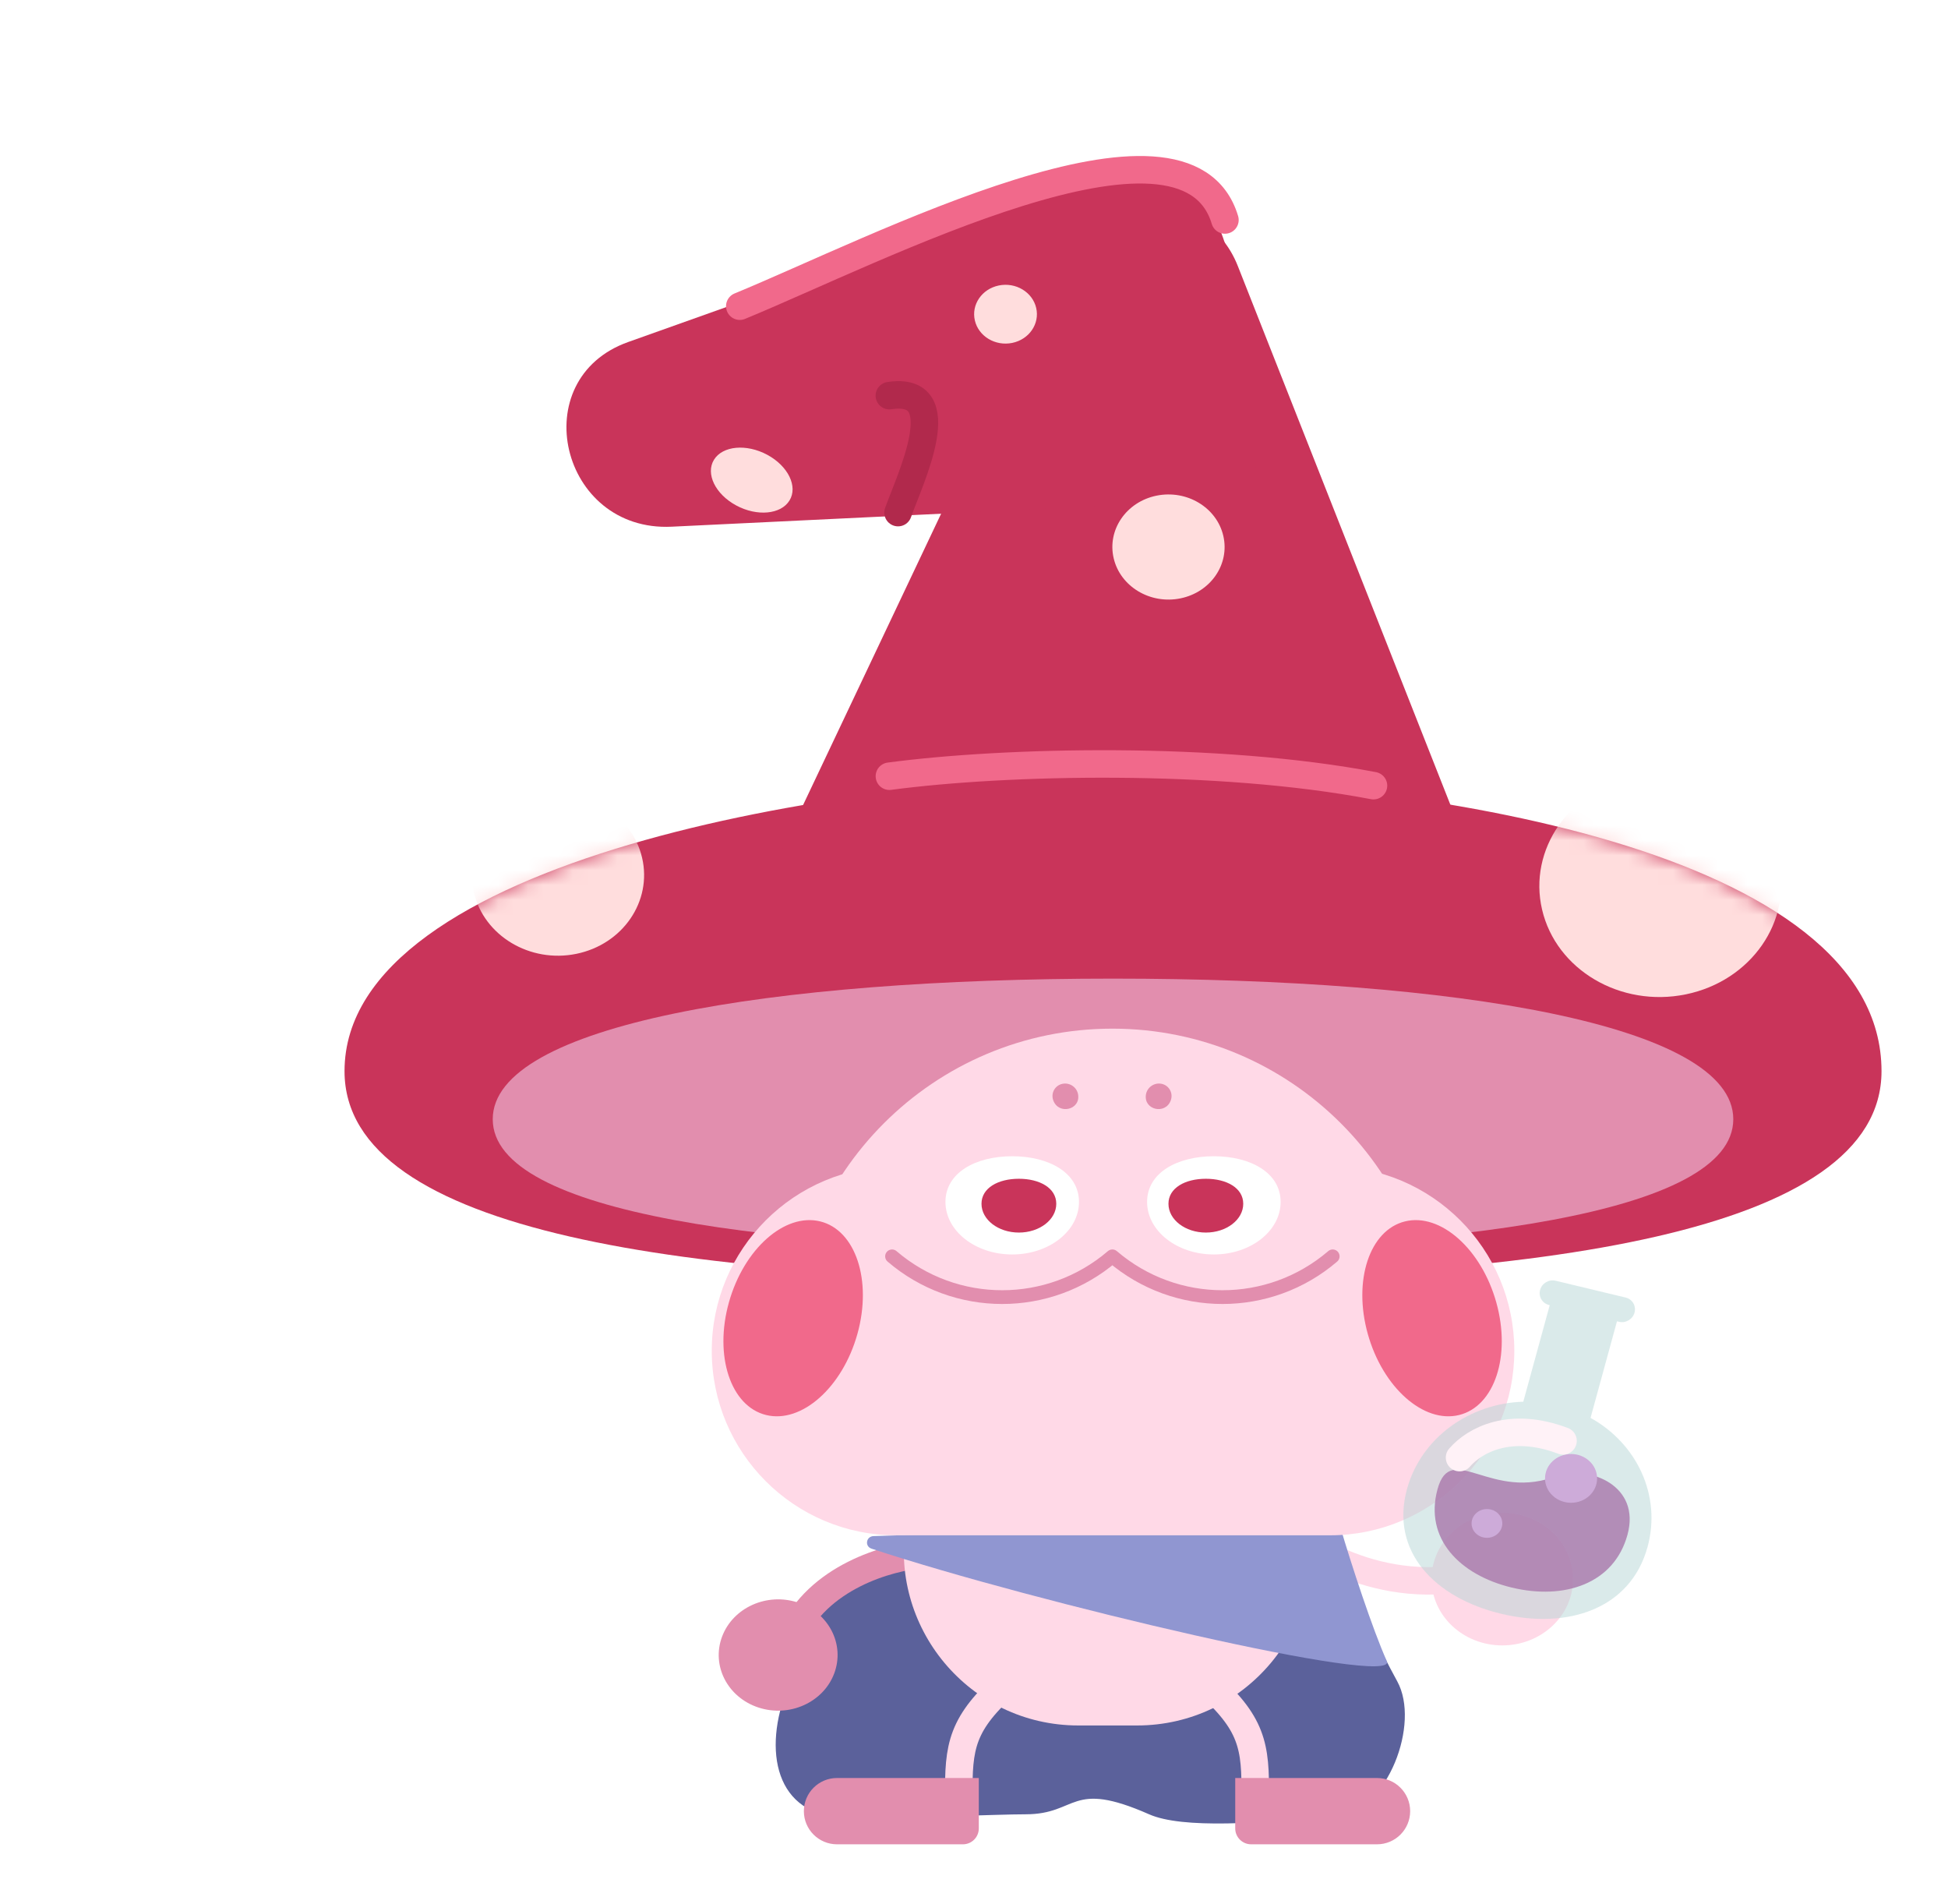 <svg width="131" height="128" viewBox="0 0 131 128" fill="none" xmlns="http://www.w3.org/2000/svg">
<g filter="url(#filter0_d_1993_6)">
<path d="M93.962 109.042C93.3 107.837 92.739 106.701 92.316 105.786L61.156 99.688C57.938 100.907 52.786 104.078 53.433 106.669C53.616 107.405 53.424 108.363 52.995 109.414C51.242 113.708 52.154 118.117 56.792 118.181C61.722 118.25 67.014 117.982 68.968 117.982C72.515 117.982 71.931 115.627 77.275 117.982C79.516 118.97 84.772 118.607 90.052 118.055C93.291 117.717 95.53 111.896 93.962 109.042Z" fill="#5B619B"/>
<path d="M126.529 68.02C126.529 78.936 103.391 82.066 74.849 82.066C46.307 82.066 23.169 78.936 23.169 68.02C23.169 53.721 57.113 48.254 74.849 48.254C95.458 48.254 126.529 53.174 126.529 68.02Z" fill="#C9345A"/>
<path d="M71.371 13.484C73.797 8.366 81.16 8.612 83.239 13.88L103.28 64.661C104.957 68.908 101.826 73.508 97.261 73.508H53.153C48.401 73.508 45.269 68.558 47.304 64.265L71.371 13.484Z" fill="#C9345A"/>
<mask id="mask0_1993_6" style="mask-type:alpha" maskUnits="userSpaceOnUse" x="23" y="48" width="104" height="34">
<path d="M126.528 67.935C126.528 78.852 103.39 81.982 74.847 81.982C46.305 81.982 23.168 78.852 23.168 67.935C23.168 53.636 57.112 48.169 74.847 48.169C95.457 48.169 126.528 53.09 126.528 67.935Z" fill="#C9345A"/>
</mask>
<g mask="url(#mask0_1993_6)">
<ellipse cx="5.774" cy="5.441" rx="5.774" ry="5.441" transform="matrix(0.98 -0.201 0.228 0.974 30.622 50.691)" fill="#FFDDDD"/>
<ellipse cx="8.111" cy="7.522" rx="8.111" ry="7.522" transform="matrix(0.98 -0.201 0.228 0.974 101.988 49.832)" fill="#FFDDDD"/>
</g>
<path d="M116.561 71.249C116.561 77.6 97.885 80.048 74.848 80.048C51.811 80.048 33.136 77.6 33.136 71.249C33.136 64.898 51.811 61.796 74.848 61.796C97.885 61.796 116.561 64.898 116.561 71.249Z" fill="#E28EAE"/>
<path d="M45.168 31.412C37.675 31.773 35.252 21.485 42.244 18.995L73.645 7.813C77.136 6.57 81.068 8.483 82.254 12.001L85.46 21.515C86.802 25.496 84.01 29.54 79.776 29.744L45.168 31.412Z" fill="#C9345A"/>
<path d="M60.392 30.464C61.2 28.193 64.253 21.927 59.808 22.6" stroke="#B1294C" stroke-width="1.849" stroke-linecap="round" stroke-linejoin="round"/>
<path d="M59.811 48.188C67.617 47.15 81.885 46.825 92.365 48.823" stroke="#F1698B" stroke-width="1.849" stroke-linecap="round" stroke-linejoin="round"/>
<path d="M49.749 16.586C58.953 12.801 79.739 1.962 82.375 10.79" stroke="#F1698B" stroke-width="1.849" stroke-linecap="round" stroke-linejoin="round"/>
<ellipse cx="3.761" cy="3.544" rx="3.761" ry="3.544" transform="matrix(0.98 -0.201 0.228 0.974 74.085 30.082)" fill="#FFDDDD"/>
<ellipse cx="2.104" cy="1.982" rx="2.104" ry="1.982" transform="matrix(0.98 -0.201 0.228 0.974 65.106 15.617)" fill="#FFDDDD"/>
<ellipse cx="1.999" cy="2.885" rx="1.999" ry="2.885" transform="matrix(0.524 -0.851 0.88 0.475 46.967 28.611)" fill="#FFDDDD"/>
<path d="M53.073 86.891C53.073 74.889 62.803 65.16 74.805 65.16C86.807 65.16 96.537 74.889 96.537 86.891V94.43H53.073V86.891Z" fill="#FFD9E7"/>
<path d="M86.795 99.16C88.205 100.06 93.706 104.02 101.07 101.412" stroke="#FFD9E7" stroke-width="1.849"/>
<path d="M62 100.516C59.796 100.683 54.954 102.024 53.216 106.052" stroke="#E28EAE" stroke-width="1.849"/>
<path d="M60.972 98.181C61.985 92.6 66.845 88.543 72.516 88.543H76.464C82.136 88.543 86.996 92.6 88.009 98.181C89.316 105.383 83.784 112.01 76.464 112.01H72.516C65.197 112.01 59.664 105.383 60.972 98.181Z" fill="#FFD9E7"/>
<path d="M93.26 107.678C94.092 109.519 69.574 103.747 58.612 100.123C58.131 99.964 58.243 99.293 58.75 99.277L89.668 98.311C89.879 98.304 90.068 98.441 90.127 98.644C90.846 101.099 92.319 105.593 93.26 107.678Z" fill="#9096D1"/>
<path d="M47.865 86.819C47.865 79.967 53.419 74.413 60.271 74.413H89.428C96.28 74.413 101.835 79.967 101.835 86.819C101.835 93.671 96.28 99.225 89.428 99.225H74.341H60.271C53.419 99.225 47.865 93.671 47.865 86.819Z" fill="#FFD9E7"/>
<ellipse cx="4.45" cy="6.759" rx="4.45" ry="6.759" transform="matrix(0.971 0.238 -0.269 0.963 50.835 77.06)" fill="#F1698B"/>
<ellipse cx="4.45" cy="6.759" rx="4.45" ry="6.759" transform="matrix(-0.971 0.238 0.269 0.963 98.806 77.06)" fill="#F1698B"/>
<path d="M59.988 80.469V80.469C64.251 84.123 70.542 84.123 74.805 80.469V80.469V80.469C79.068 84.123 85.359 84.123 89.622 80.469V80.469" stroke="#E28EAE" stroke-width="0.925" stroke-linecap="round" stroke-linejoin="round"/>
<path d="M72.502 69.596C72.664 70.627 71.187 70.967 70.83 69.981C70.652 69.49 70.948 68.966 71.46 68.867C71.947 68.772 72.425 69.106 72.502 69.596Z" fill="#E28EAE"/>
<path d="M77.062 69.596C76.899 70.627 78.376 70.967 78.733 69.981C78.911 69.49 78.615 68.966 78.104 68.867C77.616 68.772 77.139 69.106 77.062 69.596Z" fill="#E28EAE"/>
<path d="M72.56 76.809C72.56 78.76 70.55 80.342 68.07 80.342C65.59 80.342 63.58 78.76 63.58 76.809C63.58 74.858 65.59 73.739 68.07 73.739C70.55 73.739 72.56 74.858 72.56 76.809Z" fill="white"/>
<path d="M71.033 76.935C71.033 78.004 69.907 78.87 68.518 78.87C67.13 78.87 66.004 78.004 66.004 76.935C66.004 75.866 67.13 75.253 68.518 75.253C69.907 75.253 71.033 75.866 71.033 76.935Z" fill="#C9345A"/>
<path d="M77.14 76.809C77.14 78.76 79.15 80.342 81.63 80.342C84.11 80.342 86.12 78.76 86.12 76.809C86.12 74.858 84.11 73.739 81.63 73.739C79.15 73.739 77.14 74.858 77.14 76.809Z" fill="white"/>
<ellipse cx="3.969" cy="3.772" rx="3.969" ry="3.772" transform="matrix(0.95 0.312 -0.351 0.936 49.883 102.504)" fill="#E28EAE"/>
<path d="M78.577 76.935C78.577 78.004 79.703 78.87 81.092 78.87C82.48 78.87 83.606 78.004 83.606 76.935C83.606 75.866 82.48 75.253 81.092 75.253C79.703 75.253 78.577 75.866 78.577 76.935Z" fill="#C9345A"/>
<ellipse cx="101.027" cy="102.169" rx="4.759" ry="4.458" fill="#FFD9E7"/>
<path fill-rule="evenodd" clip-rule="evenodd" d="M104.614 82.109C104.16 81.999 103.693 82.276 103.57 82.726C103.446 83.176 103.714 83.629 104.168 83.738L104.217 83.75L102.439 90.242C98.821 90.349 95.562 92.669 94.617 96.119C93.471 100.304 96.477 103.425 100.944 104.499C105.412 105.572 109.651 104.19 110.796 100.005C111.741 96.556 110.078 93.055 106.962 91.329L108.74 84.836L108.875 84.869C109.329 84.978 109.796 84.701 109.919 84.251C110.043 83.801 109.775 83.348 109.321 83.239L104.614 82.109Z" fill="#B7D6D6" fill-opacity="0.5"/>
<g style="mix-blend-mode:multiply">
<path d="M109.445 99.191C108.54 102.495 105.194 103.586 101.667 102.739C98.14 101.891 95.767 99.427 96.672 96.123C97.576 92.819 100.31 97.038 104.799 95.188C106.955 94.557 110.349 95.888 109.445 99.191Z" fill="#A977AB" fill-opacity="0.8"/>
</g>
<ellipse cx="105.652" cy="95.398" rx="1.751" ry="1.64" fill="#CDABD9"/>
<ellipse cx="99.995" cy="98.426" rx="1.033" ry="0.967" fill="#CDABD9"/>
<path d="M98.152 94.001C99.17 92.824 101.564 91.529 105.111 92.875" stroke="#FFF2F7" stroke-width="1.849" stroke-linecap="round"/>
<path d="M68.519 108.477C64.896 111.495 64.478 112.983 64.478 116.215" stroke="#FFD9E7" stroke-width="1.849"/>
<path d="M80.372 108.477C83.994 111.495 84.413 112.983 84.413 116.215" stroke="#FFD9E7" stroke-width="1.849"/>
<path d="M54.059 117.771C54.059 116.54 55.057 115.542 56.288 115.542H65.823V118.931C65.823 119.521 65.344 120 64.754 120H56.288C55.057 120 54.059 119.002 54.059 117.771Z" fill="#E28EAE"/>
<path d="M94.831 117.771C94.831 116.54 93.833 115.542 92.602 115.542H83.067V118.931C83.067 119.521 83.546 120 84.137 120H92.602C93.833 120 94.831 119.002 94.831 117.771Z" fill="#E28EAE"/>
</g>
<defs>
<filter id="filter0_d_1993_6" x="19.169" y="6.488" width="111.36" height="121.512" filterUnits="userSpaceOnUse" color-interpolation-filters="sRGB">
<feFlood flood-opacity="0" result="BackgroundImageFix"/>
<feColorMatrix in="SourceAlpha" type="matrix" values="0 0 0 0 0 0 0 0 0 0 0 0 0 0 0 0 0 0 127 0" result="hardAlpha"/>
<feOffset dy="4"/>
<feGaussianBlur stdDeviation="2"/>
<feComposite in2="hardAlpha" operator="out"/>
<feColorMatrix type="matrix" values="0 0 0 0 0 0 0 0 0 0 0 0 0 0 0 0 0 0 0.25 0"/>
<feBlend mode="normal" in2="BackgroundImageFix" result="effect1_dropShadow_1993_6"/>
<feBlend mode="normal" in="SourceGraphic" in2="effect1_dropShadow_1993_6" result="shape"/>
</filter>
</defs>
</svg>
